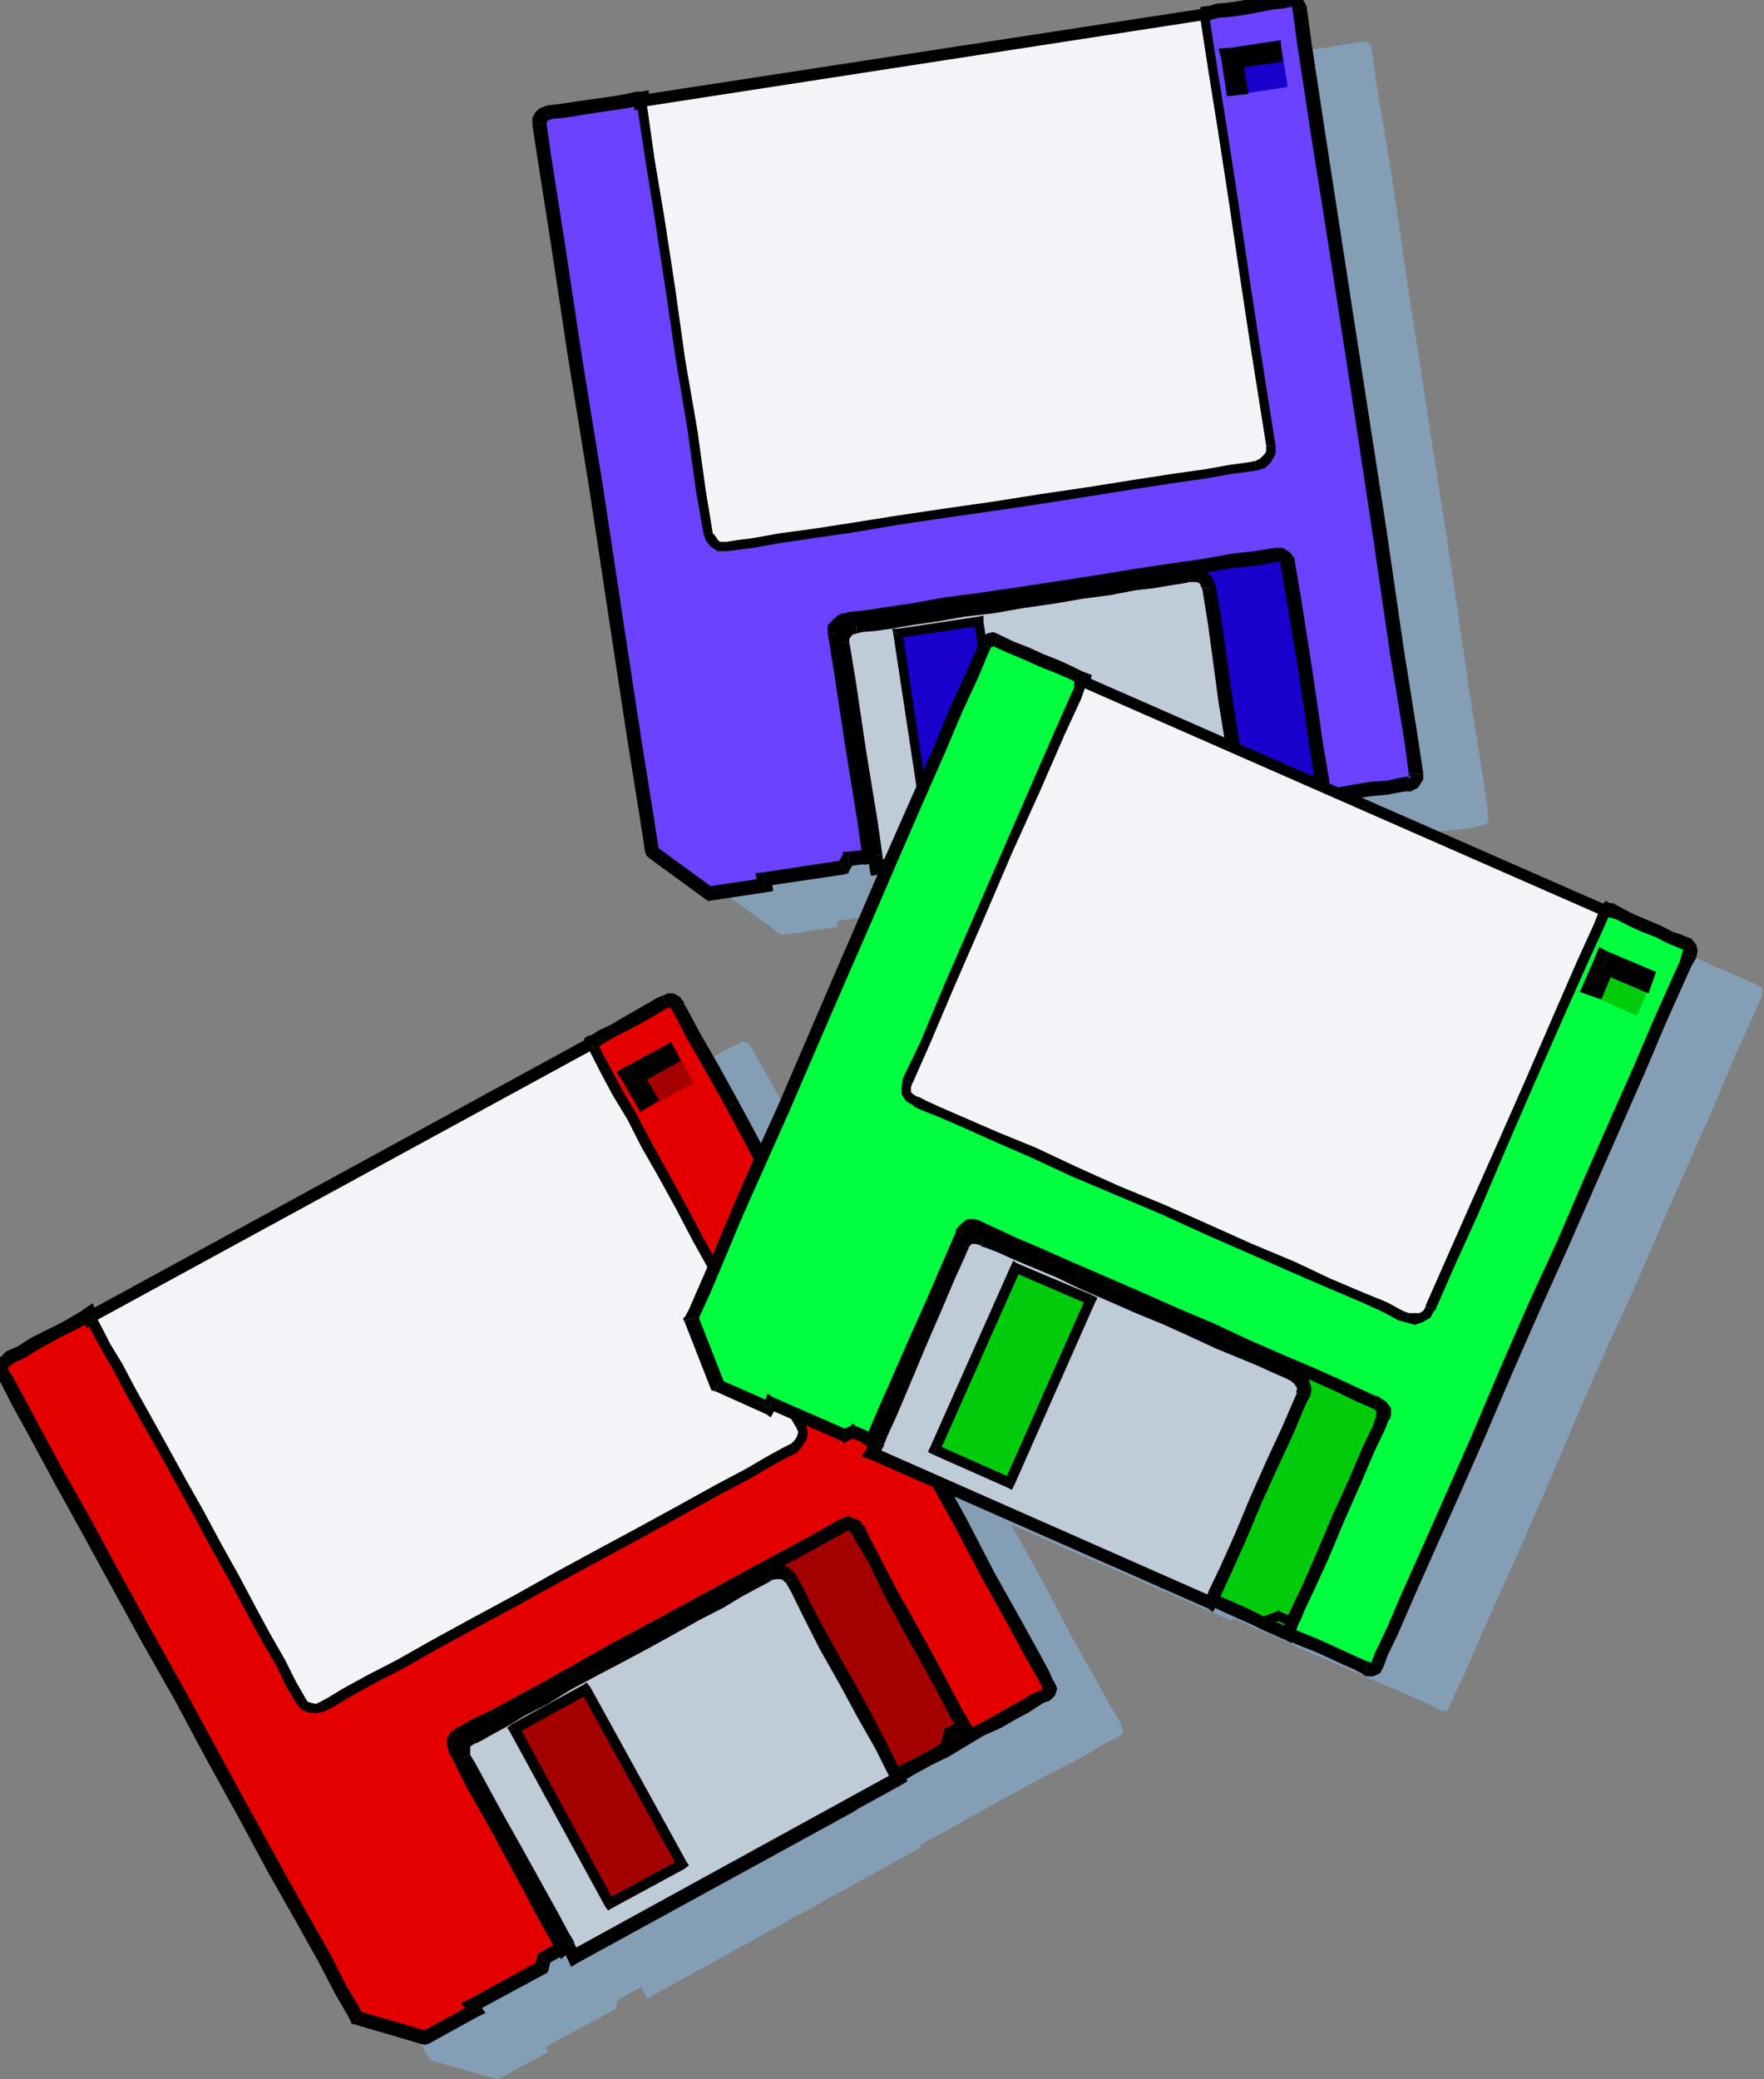 <?xml version="1.0" encoding="UTF-8" standalone="no"?>
<svg
   xmlns:ooo="http://xml.openoffice.org/svg/export"
   xmlns:dc="http://purl.org/dc/elements/1.1/"
   xmlns:cc="http://creativecommons.org/ns#"
   xmlns:rdf="http://www.w3.org/1999/02/22-rdf-syntax-ns#"
   xmlns:svg="http://www.w3.org/2000/svg"
   xmlns="http://www.w3.org/2000/svg"
   xmlns:sodipodi="http://sodipodi.sourceforge.net/DTD/sodipodi-0.dtd"
   xmlns:inkscape="http://www.inkscape.org/namespaces/inkscape"
   version="1.2"
   width="37.74mm"
   height="44.48mm"
   viewBox="0 0 3774 4448"
   preserveAspectRatio="xMidYMid"
   xml:space="preserve"
   id="svg427"
   sodipodi:docname="flpydsks.svg"
   style="fill-rule:evenodd;stroke-width:28.222;stroke-linejoin:round"
   inkscape:version="0.92.5 (2060ec1f9f, 2020-04-08)"><rect x="0" y="0" width="3774" height="4448" fill="#808080" stroke="none"/><sodipodi:namedview
   pagecolor="#ffffff"
   bordercolor="#666666"
   borderopacity="1"
   objecttolerance="10"
   gridtolerance="10"
   guidetolerance="10"
   inkscape:pageopacity="0"
   inkscape:pageshadow="2"
   inkscape:window-width="671"
   inkscape:window-height="494"
   id="namedview429"
   showgrid="false"
   inkscape:zoom="0.2102413"
   inkscape:cx="71.319686"
   inkscape:cy="84.056691"
   inkscape:window-x="0"
   inkscape:window-y="0"
   inkscape:window-maximized="0"
   inkscape:current-layer="svg427" />
 <defs
   class="ClipPathGroup"
   id="defs8">
  <clipPath
   id="presentation_clip_path"
   clipPathUnits="userSpaceOnUse">
   <rect
   x="0"
   y="0"
   width="21000"
   height="29700"
   id="rect2" />
  </clipPath>
  <clipPath
   id="presentation_clip_path_shrink"
   clipPathUnits="userSpaceOnUse">
   <rect
   x="21"
   y="29"
   width="20958"
   height="29641"
   id="rect5" />
  </clipPath>
 </defs>
 <defs
   class="TextShapeIndex"
   id="defs12">
  <g
   ooo:slide="id1"
   ooo:id-list="id3"
   id="g10" />
 </defs>
 <defs
   class="EmbeddedBulletChars"
   id="defs44">
  <g
   id="bullet-char-template-57356"
   transform="matrix(4.8828125e-4,0,0,-4.8828125e-4,0,0)">
   <path
   d="M 580,1141 1163,571 580,0 -4,571 Z"
   id="path14"
   inkscape:connector-curvature="0" />
  </g>
  <g
   id="bullet-char-template-57354"
   transform="matrix(4.8828125e-4,0,0,-4.8828125e-4,0,0)">
   <path
   d="M 8,1128 H 1137 V 0 H 8 Z"
   id="path17"
   inkscape:connector-curvature="0" />
  </g>
  <g
   id="bullet-char-template-10146"
   transform="matrix(4.8828125e-4,0,0,-4.8828125e-4,0,0)">
   <path
   d="M 174,0 602,739 174,1481 1456,739 Z M 1358,739 309,1346 659,739 Z"
   id="path20"
   inkscape:connector-curvature="0" />
  </g>
  <g
   id="bullet-char-template-10132"
   transform="matrix(4.8828125e-4,0,0,-4.8828125e-4,0,0)">
   <path
   d="M 2015,739 1276,0 H 717 l 543,543 H 174 v 393 h 1086 l -543,545 h 557 z"
   id="path23"
   inkscape:connector-curvature="0" />
  </g>
  <g
   id="bullet-char-template-10007"
   transform="matrix(4.8828125e-4,0,0,-4.8828125e-4,0,0)">
   <path
   d="m 0,-2 c -7,16 -16,29 -25,39 l 381,530 c -94,256 -141,385 -141,387 0,25 13,38 40,38 9,0 21,-2 34,-5 21,4 42,12 65,25 l 27,-13 111,-251 280,301 64,-25 24,25 c 21,-10 41,-24 62,-43 C 886,937 835,863 770,784 769,783 710,716 594,584 L 774,223 c 0,-27 -21,-55 -63,-84 l 16,-20 C 717,90 699,76 672,76 641,76 570,178 457,381 L 164,-76 c -22,-34 -53,-51 -92,-51 -42,0 -63,17 -64,51 -7,9 -10,24 -10,44 0,9 1,19 2,30 z"
   id="path26"
   inkscape:connector-curvature="0" />
  </g>
  <g
   id="bullet-char-template-10004"
   transform="matrix(4.8828125e-4,0,0,-4.8828125e-4,0,0)">
   <path
   d="M 285,-33 C 182,-33 111,30 74,156 52,228 41,333 41,471 c 0,78 14,145 41,201 34,71 87,106 158,106 53,0 88,-31 106,-94 l 23,-176 c 8,-64 28,-97 59,-98 l 735,706 c 11,11 33,17 66,17 42,0 63,-15 63,-46 V 965 c 0,-36 -10,-64 -30,-84 L 442,47 C 390,-6 338,-33 285,-33 Z"
   id="path29"
   inkscape:connector-curvature="0" />
  </g>
  <g
   id="bullet-char-template-9679"
   transform="matrix(4.8828125e-4,0,0,-4.8828125e-4,0,0)">
   <path
   d="M 813,0 C 632,0 489,54 383,161 276,268 223,411 223,592 c 0,181 53,324 160,431 106,107 249,161 430,161 179,0 323,-54 432,-161 108,-107 162,-251 162,-431 0,-180 -54,-324 -162,-431 C 1136,54 992,0 813,0 Z"
   id="path32"
   inkscape:connector-curvature="0" />
  </g>
  <g
   id="bullet-char-template-8226"
   transform="matrix(4.8828125e-4,0,0,-4.8828125e-4,0,0)">
   <path
   d="m 346,457 c -73,0 -137,26 -191,78 -54,51 -81,114 -81,188 0,73 27,136 81,188 54,52 118,78 191,78 73,0 134,-26 185,-79 51,-51 77,-114 77,-187 0,-75 -25,-137 -76,-188 -50,-52 -112,-78 -186,-78 z"
   id="path35"
   inkscape:connector-curvature="0" />
  </g>
  <g
   id="bullet-char-template-8211"
   transform="matrix(4.8828125e-4,0,0,-4.8828125e-4,0,0)">
   <path
   d="M -4,459 H 1135 V 606 H -4 Z"
   id="path38"
   inkscape:connector-curvature="0" />
  </g>
  <g
   id="bullet-char-template-61548"
   transform="matrix(4.8828125e-4,0,0,-4.8828125e-4,0,0)">
   <path
   d="m 173,740 c 0,163 58,303 173,419 116,115 255,173 419,173 163,0 302,-58 418,-173 116,-116 174,-256 174,-419 0,-163 -58,-303 -174,-418 C 1067,206 928,148 765,148 601,148 462,206 346,322 231,437 173,577 173,740 Z"
   id="path41"
   inkscape:connector-curvature="0" />
  </g>
 </defs>
 <g
   id="g49"
   transform="translate(-8613,-12626)">
  <g
   id="id2"
   class="Master_Slide">
   <g
   id="bg-id2"
   class="Background" />
   <g
   id="bo-id2"
   class="BackgroundObjects" />
  </g>
 </g>
 <g
   class="SlideGroup"
   id="g425"
   transform="translate(-8613,-12626)">
  <g
   id="g423">
   <g
   id="container-id1">
    <g
   id="id1"
   class="Slide"
   clip-path="url(#presentation_clip_path)">
     <g
   class="Page"
   id="g419">
      <g
   class="Graphic"
   id="g417">
       <g
   id="id3">
        <rect
   class="BoundingBox"
   x="8613"
   y="12626"
   width="3774"
   height="4448"
   id="rect51"
   style="fill:none;stroke:none" />
        <defs
   id="defs56">
         <clipPath
   id="clip_path_1"
   clipPathUnits="userSpaceOnUse">
          <path
   d="m 8613,12626 h 3773 v 4447 H 8613 Z"
   id="path53"
   inkscape:connector-curvature="0" />
         </clipPath>
        </defs>
        <g
   clip-path="url(#clip_path_1)"
   id="g414">
         <path
   d="m 12372,14733 -10,-5 -18,-8 -28,-12 -31,-13 -28,-13 -25,-12 -18,-8 -7,-3 -3,5 -569,-249 30,-5 26,-5 25,-2 23,-3 18,-2 12,-3 11,-3 h 2 l 8,-2 5,-3 2,-5 v -12 l -10,-74 -30,-188 -38,-262 -46,-297 -46,-298 -38,-259 -31,-186 -10,-73 -2,-10 -5,-5 -8,-3 h -8 l -10,3 -20,2 -28,5 -33,5 -33,5 -25,3 -21,5 h -7 v 5 l -1205,186 -3,-8 h -7 l -23,5 -31,5 -35,5 -36,5 -33,5 -23,3 -12,2 -8,3 -5,5 -3,8 v 7 l 11,69 27,178 39,251 43,285 43,285 38,249 28,175 10,66 122,89 120,-17 v -13 l 165,-26 13,-17 56,-8 5,25 25,-2 -33,79 -36,78 -33,79 -35,82 -36,78 -33,79 -33,76 -30,72 -39,-69 -33,-61 -30,-56 -25,-46 -23,-40 -16,-28 -10,-18 -5,-8 -5,-7 -8,-3 h -7 l -5,3 -10,5 -21,10 -25,15 -28,15 -28,16 -25,12 -16,11 -7,2 v 5 l -1070,585 -5,-8 -8,5 -18,10 -28,16 -30,17 -33,18 -28,15 -23,13 -10,5 -5,5 -5,5 v 8 l 2,8 10,17 23,46 38,69 51,89 56,104 64,117 68,124 71,128 71,129 69,125 64,117 58,104 48,86 36,69 25,43 8,15 145,41 107,-58 -5,-11 149,-81 6,-20 50,-28 13,25 585,-323 -3,-5 5,-2 13,-8 20,-10 28,-15 31,-18 35,-20 38,-21 38,-20 41,-23 38,-20 36,-18 33,-18 25,-15 23,-13 15,-7 5,-3 6,-3 5,-5 v -7 l -3,-10 -5,-11 -15,-25 -23,-41 -28,-51 -36,-63 -38,-74 -43,-79 -48,-86 472,206 3,-5 5,2 13,5 23,11 28,12 33,13 35,18 41,18 41,17 40,18 41,18 35,15 36,15 28,13 23,10 15,8 5,3 5,2 h 8 l 5,-2 5,-11 8,-20 23,-48 33,-77 43,-96 51,-114 56,-128 58,-137 61,-140 64,-139 58,-135 56,-127 51,-115 40,-96 33,-74 23,-51 8,-18 2,-10 -2,-7 -3,-5 z"
   id="path58"
   inkscape:connector-curvature="0"
   style="fill:#849eb5;stroke:none" />
         <path
   d="m 10008,14448 122,89 120,-17 -3,-13 170,-26 11,-17 58,-8 5,25 661,-101 -3,-5 h 5 l 16,-3 23,-5 30,-2 36,-6 40,-7 41,-5 46,-8 43,-8 43,-5 41,-7 35,-5 33,-3 23,-5 15,-2 h 8 l 5,-3 8,-3 2,-5 v -12 l -10,-74 -30,-188 -38,-262 -46,-297 -46,-298 -41,-259 -28,-185 -10,-74 -2,-10 -5,-5 -8,-3 h -8 l -10,3 -23,2 -28,5 -30,5 -33,5 -28,3 -18,5 h -7 l -3,5 -1205,186 v -8 h -7 l -23,5 -31,5 -35,5 -36,5 -33,5 -23,3 -12,2 -8,3 -5,5 -5,8 v 7 l 10,69 28,178 38,252 46,284 43,285 38,249 28,175 z"
   id="path60"
   inkscape:connector-curvature="0"
   style="fill:#6b42ff;stroke:none" />
         <path
   d="m 10130,14522 8,3 -122,-89 -15,25 122,89 7,3 -7,-3 5,3 h 2 z"
   id="path62"
   inkscape:connector-curvature="0"
   style="fill:#000000;stroke:none" />
         <path
   d="m 10234,14522 16,-18 -120,18 v 31 l 120,-18 15,-18 -15,18 17,-3 -2,-15 z"
   id="path64"
   inkscape:connector-curvature="0"
   style="fill:#000000;stroke:none" />
         <path
   d="m 10247,14492 -15,17 2,13 31,-5 -3,-13 -15,18 v -30 l -18,2 3,15 z"
   id="path66"
   inkscape:connector-curvature="0"
   style="fill:#000000;stroke:none" />
         <path
   d="m 10405,14474 12,-8 -170,26 v 30 l 170,-25 13,-8 -13,8 11,-3 2,-5 z"
   id="path68"
   inkscape:connector-curvature="0"
   style="fill:#000000;stroke:none" />
         <path
   d="m 10428,14448 -13,8 -10,18 25,15 10,-18 -12,8 v -31 h -11 l -2,8 z"
   id="path70"
   inkscape:connector-curvature="0"
   style="fill:#000000;stroke:none" />
         <path
   d="m 10501,14453 -15,-12 -58,7 v 31 l 58,-8 -15,-12 30,-6 -2,-15 -13,3 z"
   id="path72"
   inkscape:connector-curvature="0"
   style="fill:#000000;stroke:none" />
         <path
   d="m 10491,14466 15,13 -5,-26 -30,6 5,25 15,13 -15,-13 2,15 13,-2 z"
   id="path74"
   inkscape:connector-curvature="0"
   style="fill:#000000;stroke:none" />
         <path
   d="m 11139,14385 13,-20 -661,101 v 31 l 661,-102 13,-20 -13,20 23,-3 -10,-17 z"
   id="path76"
   inkscape:connector-curvature="0"
   style="fill:#000000;stroke:none" />
         <path
   d="m 11149,14359 -12,21 2,5 26,-10 -3,-5 -13,20 v -31 l -23,3 11,18 z"
   id="path78"
   inkscape:connector-curvature="0"
   style="fill:#000000;stroke:none" />
         <path
   d="m 11622,14288 h 5 -8 l -17,3 -21,5 -33,2 -38,6 -38,7 -43,5 -46,8 -43,7 -41,6 -43,7 -33,5 -30,3 -26,5 -13,2 h -5 v 31 h 5 l 18,-3 21,-5 30,-2 38,-5 38,-8 41,-5 48,-8 41,-7 43,-5 43,-8 33,-5 33,-3 26,-5 12,-2 h 8 5 z"
   id="path80"
   inkscape:connector-curvature="0"
   style="fill:#000000;stroke:none" />
         <path
   d="m 11627,14281 v 0 12 l 5,-7 h -5 l -5,2 10,31 5,-3 10,-5 11,-18 v -12 0 z"
   id="path82"
   inkscape:connector-curvature="0"
   style="fill:#000000;stroke:none" />
         <path
   d="m 11378,12646 v -2 l 10,74 28,185 41,259 46,298 45,297 38,262 31,188 10,74 h 31 l -11,-74 -30,-188 -38,-262 -46,-297 -46,-298 -40,-259 -28,-185 -10,-74 v -3 z"
   id="path84"
   inkscape:connector-curvature="0"
   style="fill:#000000;stroke:none" />
         <path
   d="m 11373,12641 h -3 6 2 v -2 7 l 31,-5 -6,-12 -10,-13 -12,-5 h -11 -2 z"
   id="path86"
   inkscape:connector-curvature="0"
   style="fill:#000000;stroke:none" />
         <path
   d="m 11205,12659 -12,10 h 10 l 17,-5 26,-2 35,-5 31,-6 25,-5 23,-2 13,-3 -5,-30 -8,2 -23,3 -30,5 -31,5 -30,5 -31,3 -17,5 h -5 l -13,10 13,-10 -11,2 -2,8 z"
   id="path88"
   inkscape:connector-curvature="0"
   style="fill:#000000;stroke:none" />
         <path
   d="m 11190,12674 13,-10 2,-5 -25,-10 -3,5 13,-10 v 30 l 10,-2 3,-8 z"
   id="path90"
   inkscape:connector-curvature="0"
   style="fill:#000000;stroke:none" />
         <path
   d="m 9970,12845 15,15 1205,-186 v -30 l -1205,185 16,16 h -31 v 17 l 15,-2 z"
   id="path92"
   inkscape:connector-curvature="0"
   style="fill:#000000;stroke:none" />
         <path
   d="m 9985,12852 -15,-15 v 8 h 31 v -8 l -16,-15 16,15 v -18 l -16,3 z"
   id="path94"
   inkscape:connector-curvature="0"
   style="fill:#000000;stroke:none" />
         <path
   d="m 9787,12883 v 0 l 10,-3 23,-2 33,-5 36,-6 35,-5 33,-5 23,-5 h 5 v -30 h -10 l -23,5 -28,5 -35,5 -36,5 -33,5 -23,3 -15,2 v 0 z"
   id="path96"
   inkscape:connector-curvature="0"
   style="fill:#000000;stroke:none" />
         <path
   d="m 9782,12888 v 2 -2 l 3,-3 v -2 h 2 l -5,-31 -13,5 -10,8 -7,13 v 12 3 z"
   id="path98"
   inkscape:connector-curvature="0"
   style="fill:#000000;stroke:none" />
         <path
   d="m 10016,14436 7,12 -10,-66 -28,-175 -38,-249 -43,-285 -46,-284 -38,-252 -28,-178 -10,-71 -30,5 10,66 28,178 38,252 46,284 43,285 38,249 28,175 10,66 8,13 -8,-13 3,8 5,5 z"
   id="path100"
   inkscape:connector-curvature="0"
   style="fill:#000000;stroke:none" />
         <path
   d="m 11190,12659 -1205,186 5,33 13,86 20,125 23,150 23,157 26,150 17,130 16,91 5,10 7,11 11,7 h 17 l 18,-2 38,-5 56,-11 74,-10 84,-12 94,-16 101,-15 105,-15 101,-15 102,-16 94,-15 84,-13 71,-10 56,-10 38,-5 15,-3 16,-5 10,-10 7,-13 v -15 l -15,-94 -20,-127 -23,-152 -23,-156 -23,-149 -20,-125 -13,-84 z"
   id="path102"
   inkscape:connector-curvature="0"
   style="fill:#f2f4f7;stroke:none" />
         <path
   d="m 9996,12845 -11,10 1205,-186 v -20 l -1205,185 -10,11 10,-11 h -12 l 2,11 z"
   id="path104"
   inkscape:connector-curvature="0"
   style="fill:#000000;stroke:none" />
         <path
   d="m 10138,13767 v 0 l -15,-91 -18,-130 -26,-150 -22,-157 -23,-150 -21,-125 -12,-86 -5,-33 h -21 l 5,33 13,86 20,125 23,150 23,157 25,150 18,130 16,91 v 0 z"
   id="path106"
   inkscape:connector-curvature="0"
   style="fill:#000000;stroke:none" />
         <path
   d="m 10168,13785 v 0 h -15 l -5,-5 -5,-8 -5,-5 h -20 l 5,15 10,13 15,10 h 20 v 0 z"
   id="path108"
   inkscape:connector-curvature="0"
   style="fill:#000000;stroke:none" />
         <path
   d="m 11299,13612 v 0 l -15,3 -38,5 -56,10 -71,10 -84,13 -94,15 -102,15 -101,16 -105,15 -101,15 -94,15 -84,13 -74,10 -56,10 -38,5 -18,3 v 20 l 18,-2 38,-5 56,-10 74,-11 84,-12 94,-16 101,-15 105,-15 101,-15 102,-16 94,-15 84,-13 71,-10 56,-10 38,-5 15,-2 v 0 z"
   id="path110"
   inkscape:connector-curvature="0"
   style="fill:#000000;stroke:none" />
         <path
   d="m 11322,13579 v 0 13 l -5,7 -8,8 -10,5 v 21 l 21,-6 12,-12 10,-18 v -18 0 z"
   id="path112"
   inkscape:connector-curvature="0"
   style="fill:#000000;stroke:none" />
         <path
   d="m 11190,12669 -10,-10 5,33 13,84 20,125 23,149 23,156 23,152 20,127 15,94 h 20 l -15,-94 -20,-127 -23,-152 -23,-156 -23,-149 -20,-125 -13,-84 -5,-33 -10,-10 10,10 v -13 l -10,3 z"
   id="path114"
   inkscape:connector-curvature="0"
   style="fill:#000000;stroke:none" />
         <path
   d="m 11368,12812 -13,-82 -112,18 13,81 z"
   id="path116"
   inkscape:connector-curvature="0"
   style="fill:#1900cc;stroke:none" />
         <path
   d="m 11246,12728 -20,25 12,79 46,-5 -13,-79 -20,25 -5,-45 -26,2 6,23 z"
   id="path118"
   inkscape:connector-curvature="0"
   style="fill:#000000;stroke:none" />
         <path
   d="m 11355,12735 -2,-23 -107,16 5,45 107,-15 z"
   id="path120"
   inkscape:connector-curvature="0"
   style="fill:#000000;stroke:none" />
         <path
   d="m 11444,14329 -51,8 -51,10 -50,7 -46,5 -38,8 -31,3 -20,5 h -8 l 3,5 -661,101 -5,-25 -13,3 -10,-72 -25,-160 -26,-165 -12,-81 v -13 l 7,-8 5,-5 8,-2 10,-3 31,-2 45,-8 59,-8 68,-12 77,-10 81,-13 86,-13 84,-13 82,-12 78,-13 69,-10 61,-10 46,-5 33,-5 12,-3 h 13 l 8,5 5,8 v 5 l 13,73 25,158 23,158 13,78 z"
   id="path122"
   inkscape:connector-curvature="0"
   style="fill:#1900cc;stroke:none" />
         <path
   d="m 11162,14370 -13,20 h 10 l 18,-5 31,-3 38,-7 46,-5 53,-8 51,-10 51,-8 -5,-30 -51,7 -51,10 -48,8 -46,5 -38,8 -31,2 -23,5 h -5 l -12,21 12,-21 -23,3 11,18 z"
   id="path124"
   inkscape:connector-curvature="0"
   style="fill:#000000;stroke:none" />
         <path
   d="m 11152,14395 13,-20 -3,-5 -25,10 2,5 13,-20 v 30 l 23,-3 -10,-17 z"
   id="path126"
   inkscape:connector-curvature="0"
   style="fill:#000000;stroke:none" />
         <path
   d="m 10476,14484 15,13 661,-102 v -30 l -661,101 15,13 -30,5 2,15 13,-2 z"
   id="path128"
   inkscape:connector-curvature="0"
   style="fill:#000000;stroke:none" />
         <path
   d="m 10489,14471 -18,-12 5,25 30,-5 -5,-26 -18,-12 18,12 -2,-15 -16,3 z"
   id="path130"
   inkscape:connector-curvature="0"
   style="fill:#000000;stroke:none" />
         <path
   d="m 10458,14459 18,15 13,-3 -6,-30 -12,2 18,16 h -31 l 3,17 15,-2 z"
   id="path132"
   inkscape:connector-curvature="0"
   style="fill:#000000;stroke:none" />
         <path
   d="m 10384,13981 v 0 l 13,81 25,165 26,160 10,72 h 31 l -11,-72 -25,-160 -25,-165 -13,-81 v 0 z"
   id="path134"
   inkscape:connector-curvature="0"
   style="fill:#000000;stroke:none" />
         <path
   d="m 10420,13938 h -5 l -10,5 -8,7 -13,13 v 18 h 31 v -8 l 2,-2 3,-3 h 5 -5 z"
   id="path136"
   inkscape:connector-curvature="0"
   style="fill:#000000;stroke:none" />
         <path
   d="m 11340,13798 h 2 l -15,2 -30,5 -46,5 -61,11 -69,10 -81,12 -79,13 -84,13 -86,13 -81,12 -77,10 -71,13 -56,8 -45,7 -31,3 -10,3 v 30 l 10,-3 31,-2 45,-8 61,-7 66,-13 77,-10 81,-13 86,-13 84,-12 84,-13 76,-13 69,-10 61,-10 46,-5 35,-5 10,-3 h 3 z"
   id="path138"
   inkscape:connector-curvature="0"
   style="fill:#000000;stroke:none" />
         <path
   d="m 11383,13826 v 5 -10 l -10,-13 -15,-10 h -18 l 5,30 h 8 v 0 3 0 5 z"
   id="path140"
   inkscape:connector-curvature="0"
   style="fill:#000000;stroke:none" />
         <path
   d="m 11457,14298 v -2 l -13,-76 -23,-158 -25,-160 -13,-76 -30,10 12,71 26,155 23,158 12,81 v -3 z"
   id="path142"
   inkscape:connector-curvature="0"
   style="fill:#000000;stroke:none" />
         <path
   d="m 11447,14344 12,-15 -2,-31 h -31 l 3,31 13,-15 5,30 12,-2 v -13 z"
   id="path144"
   inkscape:connector-curvature="0"
   style="fill:#000000;stroke:none" />
         <path
   d="m 11416,14314 -7,5 33,-5 v -21 l -33,5 -8,6 8,-6 h -6 l -2,6 z"
   id="path146"
   inkscape:connector-curvature="0"
   style="fill:#000000;stroke:none" />
         <path
   d="m 11386,14339 7,5 23,-30 -15,-10 -23,30 z"
   id="path148"
   inkscape:connector-curvature="0"
   style="fill:#000000;stroke:none" />
         <path
   d="m 11271,14357 v 5 l -782,119 -3,-25 -10,-69 -26,-155 -22,-155 -13,-76 v -10 l 5,-10 10,-10 15,-6 13,-2 25,-3 36,-5 46,-7 53,-8 59,-10 61,-8 63,-10 66,-10 61,-10 59,-8 53,-10 43,-5 38,-8 23,-2 13,-3 h 18 l 12,5 8,10 5,13 13,81 23,163 25,158 z"
   id="path150"
   inkscape:connector-curvature="0"
   style="fill:#bfccd8;stroke:none" />
         <path
   d="m 11271,14377 16,-15 v -5 h -31 v 5 l 15,-15 v 30 l 16,-2 v -13 z"
   id="path152"
   inkscape:connector-curvature="0"
   style="fill:#000000;stroke:none" />
         <path
   d="m 10473,14481 16,16 782,-120 v -30 l -782,119 15,15 h -31 l 3,18 13,-2 z"
   id="path154"
   inkscape:connector-curvature="0"
   style="fill:#000000;stroke:none" />
         <path
   d="m 10471,14456 v 0 l 2,25 h 31 l -3,-25 v 0 z"
   id="path156"
   inkscape:connector-curvature="0"
   style="fill:#000000;stroke:none" />
         <path
   d="m 10400,14001 v 3 l 12,73 23,155 26,158 10,66 h 30 l -10,-71 -25,-153 -23,-155 -13,-78 v 2 z"
   id="path158"
   inkscape:connector-curvature="0"
   style="fill:#000000;stroke:none" />
         <path
   d="m 10445,13950 h -2 l -21,8 -15,15 -7,15 v 13 h 30 v -8 l 3,-5 5,-5 10,-2 h -3 z"
   id="path160"
   inkscape:connector-curvature="0"
   style="fill:#000000;stroke:none" />
         <path
   d="m 11157,13841 h -3 l -10,2 -25,3 -36,8 -43,5 -56,10 -56,8 -63,10 -64,10 -63,10 -61,8 -61,10 -51,7 -46,8 -36,5 -25,3 -13,2 v 31 l 13,-3 25,-2 36,-5 46,-8 56,-8 56,-10 61,-7 63,-11 69,-10 58,-10 61,-8 51,-10 43,-5 41,-7 20,-3 15,-3 h -2 z"
   id="path162"
   inkscape:connector-curvature="0"
   style="fill:#000000;stroke:none" />
         <path
   d="m 11215,13884 v -2 l -7,-18 -13,-15 -18,-8 h -20 v 30 h 15 l 8,3 2,5 3,8 v -3 z"
   id="path164"
   inkscape:connector-curvature="0"
   style="fill:#000000;stroke:none" />
         <path
   d="m 11287,14357 v 0 l -11,-71 -25,-158 -23,-163 -13,-81 h -30 l 13,81 22,163 26,158 10,71 v 0 z"
   id="path166"
   inkscape:connector-curvature="0"
   style="fill:#000000;stroke:none" />
         <path
   d="m 10771,14377 -64,-422 -173,26 64,422 z"
   id="path168"
   inkscape:connector-curvature="0"
   style="fill:#1900cc;stroke:none" />
         <path
   d="m 10707,13965 -10,-10 63,422 h 21 l -64,-422 -10,-10 10,10 v -12 l -10,2 z"
   id="path170"
   inkscape:connector-curvature="0"
   style="fill:#000000;stroke:none" />
         <path
   d="m 10544,13981 -10,10 173,-26 v -20 l -173,26 -10,10 10,-10 h -12 l 2,10 z"
   id="path172"
   inkscape:connector-curvature="0"
   style="fill:#000000;stroke:none" />
         <path
   d="m 10598,14392 10,11 -64,-422 h -20 l 64,422 10,10 -10,-10 v 12 l 10,-2 z"
   id="path174"
   inkscape:connector-curvature="0"
   style="fill:#000000;stroke:none" />
         <path
   d="m 10760,14377 11,-10 -173,25 v 21 l 173,-26 10,-10 -10,10 h 12 l -2,-10 z"
   id="path176"
   inkscape:connector-curvature="0"
   style="fill:#000000;stroke:none" />
         <path
   d="m 9375,16942 148,43 107,-58 -8,-11 150,-81 5,-20 51,-28 13,25 589,-323 -2,-5 5,-2 12,-8 21,-10 28,-15 30,-18 36,-20 35,-21 41,-20 38,-23 38,-20 36,-18 30,-18 28,-15 21,-13 15,-7 5,-3 5,-3 5,-5 3,-7 -5,-10 -11,-21 -25,-45 -41,-74 -51,-92 -58,-112 -66,-119 -71,-132 -74,-132 -74,-135 -71,-130 -66,-122 -58,-109 -51,-91 -41,-72 -25,-48 -10,-18 -5,-7 -6,-3 h -7 l -8,3 -10,5 -18,10 -25,15 -28,15 -28,16 -26,12 -15,11 -7,2 v 5 l -1073,585 -2,-8 -8,5 -18,10 -28,16 -30,15 -33,18 -28,17 -23,11 -10,7 -5,5 -5,5 v 8 l 2,8 10,17 23,44 38,71 49,89 58,104 64,117 68,124 71,128 69,127 69,124 63,117 59,104 48,87 35,68 26,44 z"
   id="path178"
   inkscape:connector-curvature="0"
   style="fill:#e50000;stroke:none" />
         <path
   d="m 9515,16972 10,-2 -147,-43 -5,30 147,43 10,-2 -10,2 h 3 l 7,-2 z"
   id="path180"
   inkscape:connector-curvature="0"
   style="fill:#000000;stroke:none" />
         <path
   d="m 9617,16934 5,-20 -107,58 15,26 107,-59 5,-20 -5,20 15,-7 -10,-13 z"
   id="path182"
   inkscape:connector-curvature="0"
   style="fill:#000000;stroke:none" />
         <path
   d="m 9614,16904 -5,20 8,10 25,-15 -7,-10 -5,20 -16,-25 -15,7 10,13 z"
   id="path184"
   inkscape:connector-curvature="0"
   style="fill:#000000;stroke:none" />
         <path
   d="m 9757,16833 7,-11 -150,82 16,25 150,-81 7,-10 -7,10 5,-3 2,-7 z"
   id="path186"
   inkscape:connector-curvature="0"
   style="fill:#000000;stroke:none" />
         <path
   d="m 9769,16802 -7,10 -5,21 30,5 5,-21 -7,10 -16,-25 -5,3 -2,7 z"
   id="path188"
   inkscape:connector-curvature="0"
   style="fill:#000000;stroke:none" />
         <path
   d="m 9841,16782 -21,-8 -51,28 16,25 50,-28 -20,-7 26,-10 -8,-16 -13,8 z"
   id="path190"
   inkscape:connector-curvature="0"
   style="fill:#000000;stroke:none" />
         <path
   d="m 9833,16799 20,8 -12,-25 -26,10 13,25 20,8 -20,-8 7,16 13,-8 z"
   id="path192"
   inkscape:connector-curvature="0"
   style="fill:#000000;stroke:none" />
         <path
   d="m 10417,16494 5,-17 -589,322 15,26 590,-323 5,-18 -5,18 12,-8 -7,-10 z"
   id="path194"
   inkscape:connector-curvature="0"
   style="fill:#000000;stroke:none" />
         <path
   d="m 10420,16472 -5,17 2,5 26,-10 -3,-5 -5,18 -15,-25 -13,7 8,10 z"
   id="path196"
   inkscape:connector-curvature="0"
   style="fill:#000000;stroke:none" />
         <path
   d="m 10839,16240 h 3 l -5,3 -18,7 -20,13 -28,15 -31,18 -33,18 -41,20 -38,23 -40,21 -36,20 -35,20 -31,18 -28,15 -20,10 -13,8 -5,3 15,25 5,-3 13,-7 20,-10 28,-16 31,-17 35,-21 36,-20 41,-20 38,-23 35,-21 38,-17 31,-18 28,-15 20,-13 13,-8 5,-2 h 3 z"
   id="path198"
   inkscape:connector-curvature="0"
   style="fill:#000000;stroke:none" />
         <path
   d="m 10842,16233 v 2 l 2,3 v 0 0 l -5,2 16,26 5,-3 10,-10 5,-15 -8,-18 v 3 z"
   id="path200"
   inkscape:connector-curvature="0"
   style="fill:#000000;stroke:none" />
         <path
   d="m 10046,14781 3,3 10,18 25,48 41,71 51,92 58,109 66,122 72,130 73,134 74,132 71,133 66,119 59,112 51,91 40,74 26,46 10,18 25,-10 -10,-23 -25,-46 -41,-74 -51,-91 -58,-112 -66,-120 -72,-132 -73,-132 -74,-135 -71,-129 -66,-122 -59,-110 -50,-91 -41,-71 -26,-49 -10,-17 3,2 z"
   id="path202"
   inkscape:connector-curvature="0"
   style="fill:#000000;stroke:none" />
         <path
   d="m 10044,14781 h -3 5 3 l -3,-2 v 2 l 31,-10 -10,-13 -13,-7 h -13 l -10,5 h -2 z"
   id="path204"
   inkscape:connector-curvature="0"
   style="fill:#000000;stroke:none" />
         <path
   d="m 9894,14855 -8,13 8,-3 15,-10 23,-13 30,-15 28,-15 26,-15 18,-11 10,-5 -15,-25 -11,5 -17,10 -26,15 -28,16 -25,15 -28,13 -15,10 -8,2 -8,13 8,-13 -8,5 v 8 z"
   id="path206"
   inkscape:connector-curvature="0"
   style="fill:#000000;stroke:none" />
         <path
   d="m 9886,14873 8,-13 v -5 h -31 v 5 l 8,-13 15,26 8,-5 v -8 z"
   id="path208"
   inkscape:connector-curvature="0"
   style="fill:#000000;stroke:none" />
         <path
   d="m 8791,15450 23,7 1072,-584 -15,-26 -1072,585 22,8 -30,10 8,18 15,-11 z"
   id="path210"
   inkscape:connector-curvature="0"
   style="fill:#000000;stroke:none" />
         <path
   d="m 8811,15450 -23,-8 3,8 30,-10 -2,-8 -23,-8 23,8 -8,-18 -15,10 z"
   id="path212"
   inkscape:connector-curvature="0"
   style="fill:#000000;stroke:none" />
         <path
   d="m 8631,15549 h 2 l 10,-8 23,-10 28,-18 31,-17 30,-16 31,-15 18,-10 7,-5 -15,-26 -8,6 -17,10 -26,15 -30,15 -36,18 -28,18 -23,10 -10,8 h 3 z"
   id="path214"
   inkscape:connector-curvature="0"
   style="fill:#000000;stroke:none" />
         <path
   d="m 8631,15557 v 0 -5 0 0 -3 l -10,-25 -11,7 -10,10 v 16 l 5,10 v 0 z"
   id="path216"
   inkscape:connector-curvature="0"
   style="fill:#000000;stroke:none" />
         <path
   d="m 9378,16927 10,7 -7,-15 -26,-43 -35,-69 -49,-86 -58,-105 -64,-116 -68,-125 -69,-127 -71,-127 -69,-125 -63,-117 -59,-104 -48,-89 -38,-71 -23,-43 -10,-15 -26,10 11,20 22,43 39,71 48,89 58,105 64,117 68,124 72,127 68,127 69,125 63,117 59,104 48,86 36,69 25,43 8,15 10,8 -10,-8 2,6 8,2 z"
   id="path218"
   inkscape:connector-curvature="0"
   style="fill:#000000;stroke:none" />
         <path
   d="m 9879,14860 -1073,585 5,7 10,21 18,33 26,43 28,53 33,59 35,63 38,69 38,69 39,71 38,68 35,66 33,61 31,54 23,46 20,35 8,10 10,5 15,3 15,-5 16,-8 33,-20 50,-28 64,-33 76,-43 84,-46 89,-48 91,-51 94,-51 89,-48 84,-46 74,-41 66,-35 48,-28 33,-18 16,-8 10,-10 7,-13 3,-12 -5,-15 -20,-36 -26,-46 -30,-56 -33,-58 -36,-66 -38,-69 -38,-69 -36,-68 -38,-69 -35,-63 -31,-59 -30,-51 -23,-43 -18,-33 -10,-20 z"
   id="path220"
   inkscape:connector-curvature="0"
   style="fill:#f2f4f7;stroke:none" />
         <path
   d="m 8816,15440 -5,15 1073,-585 -10,-20 -1073,585 -5,15 5,-15 -10,7 5,8 z"
   id="path222"
   inkscape:connector-curvature="0"
   style="fill:#000000;stroke:none" />
         <path
   d="m 9266,16258 v 0 l -20,-35 -23,-46 -31,-54 -33,-61 -35,-66 -38,-68 -38,-71 -39,-69 -38,-69 -35,-63 -33,-59 -28,-53 -26,-43 -17,-33 -11,-21 -5,-7 -20,10 5,7 10,21 18,33 25,43 28,53 33,59 36,63 38,69 38,69 38,71 38,68 36,67 33,61 31,53 22,46 21,35 v 0 z"
   id="path224"
   inkscape:connector-curvature="0"
   style="fill:#000000;stroke:none" />
         <path
   d="m 9299,16266 v 0 l -10,5 -13,-3 -5,-2 -5,-8 -20,10 10,13 15,8 18,2 20,-5 v 0 z"
   id="path226"
   inkscape:connector-curvature="0"
   style="fill:#000000;stroke:none" />
         <path
   d="m 10306,15714 v 0 l -16,8 -33,18 -48,28 -66,35 -74,41 -84,46 -89,48 -94,51 -91,51 -89,48 -84,46 -76,43 -64,33 -51,28 -33,20 -15,8 10,20 16,-8 33,-20 50,-28 64,-33 76,-43 84,-46 89,-48 92,-51 94,-51 89,-48 83,-46 74,-41 66,-35 48,-28 33,-18 16,-7 v 0 z"
   id="path228"
   inkscape:connector-curvature="0"
   style="fill:#000000;stroke:none" />
         <path
   d="m 10316,15679 v 0 l 5,10 -3,10 -5,8 -7,7 10,21 12,-13 11,-18 2,-15 -5,-21 v 0 z"
   id="path230"
   inkscape:connector-curvature="0"
   style="fill:#000000;stroke:none" />
         <path
   d="m 9884,14870 -16,-5 6,8 10,20 17,33 23,43 31,51 30,59 36,63 38,69 36,69 38,68 38,69 35,66 34,58 30,56 25,46 21,36 20,-11 -20,-35 -26,-46 -30,-56 -33,-58 -36,-66 -38,-69 -38,-69 -36,-68 -38,-69 -35,-63 -31,-59 -30,-51 -23,-43 -18,-33 -10,-20 -5,-8 -15,-5 15,5 -8,-10 -7,5 z"
   id="path232"
   inkscape:connector-curvature="0"
   style="fill:#000000;stroke:none" />
         <path
   d="m 10097,14944 -38,-74 -99,56 38,69 z"
   id="path234"
   inkscape:connector-curvature="0"
   style="fill:#a50000;stroke:none" />
         <path
   d="m 9955,14906 -10,33 38,66 40,-25 -38,-66 -10,33 -20,-41 -23,13 13,20 z"
   id="path236"
   inkscape:connector-curvature="0"
   style="fill:#000000;stroke:none" />
         <path
   d="m 10059,14875 -10,-20 -94,51 20,41 94,-51 z"
   id="path238"
   inkscape:connector-curvature="0"
   style="fill:#000000;stroke:none" />
         <path
   d="m 10687,16339 -46,26 -46,25 -43,23 -41,23 -33,20 -28,16 -17,10 -5,2 2,5 -589,323 -13,-25 -10,7 -11,-17 -25,-46 -36,-66 -40,-76 -43,-79 -39,-66 -25,-51 -13,-23 -2,-13 v -7 l 5,-8 5,-5 10,-5 26,-15 40,-21 54,-28 61,-33 68,-38 71,-41 77,-40 76,-41 74,-41 68,-38 61,-33 54,-28 40,-23 28,-15 13,-7 13,-6 7,3 8,5 5,5 10,21 25,45 34,66 40,74 41,74 35,66 26,48 13,20 z"
   id="path240"
   inkscape:connector-curvature="0"
   style="fill:#a50000;stroke:none" />
         <path
   d="m 10440,16479 -5,18 5,-3 18,-10 28,-15 33,-20 41,-23 43,-23 46,-25 45,-26 -15,-25 -46,25 -45,26 -44,22 -40,23 -33,21 -28,15 -18,10 -5,3 -5,17 5,-17 -13,7 8,10 z"
   id="path242"
   inkscape:connector-curvature="0"
   style="fill:#000000;stroke:none" />
         <path
   d="m 10438,16502 5,-18 -3,-5 -25,10 2,5 5,-17 16,25 12,-8 -7,-10 z"
   id="path244"
   inkscape:connector-curvature="0"
   style="fill:#000000;stroke:none" />
         <path
   d="m 9828,16817 20,8 590,-323 -16,-25 -589,322 20,8 -25,10 7,16 13,-8 z"
   id="path246"
   inkscape:connector-curvature="0"
   style="fill:#000000;stroke:none" />
         <path
   d="m 9835,16799 -20,-7 13,25 25,-10 -12,-25 -21,-8 21,8 -8,-18 -13,10 z"
   id="path248"
   inkscape:connector-curvature="0"
   style="fill:#000000;stroke:none" />
         <path
   d="m 9805,16802 20,5 10,-8 -15,-25 -10,8 20,5 -25,15 8,15 12,-10 z"
   id="path250"
   inkscape:connector-curvature="0"
   style="fill:#000000;stroke:none" />
         <path
   d="m 9574,16378 v -3 l 12,23 26,53 38,66 43,79 41,76 35,66 26,46 10,18 25,-15 -10,-18 -25,-46 -36,-66 -40,-76 -44,-79 -38,-66 -25,-48 -13,-23 v -3 z"
   id="path252"
   inkscape:connector-curvature="0"
   style="fill:#000000;stroke:none" />
         <path
   d="m 9589,16322 -5,5 -8,5 -7,13 v 12 l 5,21 25,-16 v -5 -2 l 3,-3 2,-5 -5,5 z"
   id="path254"
   inkscape:connector-curvature="0"
   style="fill:#000000;stroke:none" />
         <path
   d="m 10407,15877 v 0 l -12,7 -28,16 -41,23 -53,28 -61,33 -69,38 -74,40 -76,41 -76,41 -71,40 -69,39 -61,33 -51,28 -43,20 -25,15 -8,3 10,30 13,-7 25,-16 38,-20 56,-28 61,-33 69,-38 71,-41 76,-41 76,-40 74,-41 69,-38 61,-33 53,-28 41,-23 28,-15 12,-8 v 0 z"
   id="path256"
   inkscape:connector-curvature="0"
   style="fill:#000000;stroke:none" />
         <path
   d="m 10463,15892 -5,-5 -5,-8 -13,-5 -12,-5 -21,8 15,25 6,-2 h 2 l 3,5 5,2 -5,-5 z"
   id="path258"
   inkscape:connector-curvature="0"
   style="fill:#000000;stroke:none" />
         <path
   d="m 10684,16304 v 0 l -12,-20 -26,-49 -35,-66 -41,-74 -41,-73 -33,-64 -25,-48 -8,-18 -30,10 12,23 26,43 33,69 40,74 41,73 36,66 25,49 13,20 v 0 z"
   id="path260"
   inkscape:connector-curvature="0"
   style="fill:#000000;stroke:none" />
         <path
   d="m 10694,16352 6,-20 -16,-28 -25,15 15,28 5,-20 15,25 13,-7 -7,-13 z"
   id="path262"
   inkscape:connector-curvature="0"
   style="fill:#000000;stroke:none" />
         <path
   d="m 10654,16334 -5,8 30,-15 -10,-21 -30,16 -6,7 6,-7 -6,2 v 5 z"
   id="path264"
   inkscape:connector-curvature="0"
   style="fill:#000000;stroke:none" />
         <path
   d="m 10633,16370 11,2 10,-38 -21,-5 -10,38 z"
   id="path266"
   inkscape:connector-curvature="0"
   style="fill:#000000;stroke:none" />
         <path
   d="m 10532,16426 2,5 -693,381 -13,-25 -10,-18 -23,-43 -36,-64 -40,-73 -41,-72 -36,-66 -25,-45 -10,-21 -3,-10 v -10 l 5,-13 15,-10 11,-5 23,-13 33,-18 38,-22 48,-26 51,-30 56,-31 58,-30 56,-31 56,-30 51,-28 48,-26 38,-23 33,-17 23,-13 10,-5 16,-5 h 12 l 10,5 11,10 12,23 26,51 35,68 43,77 41,73 36,66 23,46 z"
   id="path268"
   inkscape:connector-curvature="0"
   style="fill:#bfccd8;stroke:none" />
         <path
   d="m 10542,16444 5,-18 -3,-5 -25,10 3,5 5,-18 15,26 13,-8 -8,-10 z"
   id="path270"
   inkscape:connector-curvature="0"
   style="fill:#000000;stroke:none" />
         <path
   d="m 9828,16817 20,8 694,-381 -15,-26 -694,381 20,8 -25,10 7,16 13,-8 z"
   id="path272"
   inkscape:connector-curvature="0"
   style="fill:#000000;stroke:none" />
         <path
   d="m 9815,16794 v -2 l 13,25 25,-10 -12,-25 v -3 z"
   id="path274"
   inkscape:connector-curvature="0"
   style="fill:#000000;stroke:none" />
         <path
   d="m 9594,16390 v 0 l 10,23 26,46 35,66 41,71 40,74 36,63 23,44 10,17 26,-15 -11,-18 -23,-43 -35,-63 -41,-74 -40,-71 -36,-66 -25,-46 -11,-18 v 0 z"
   id="path276"
   inkscape:connector-curvature="0"
   style="fill:#000000;stroke:none" />
         <path
   d="m 9617,16329 h 2 l -20,13 -10,20 v 13 l 5,15 25,-10 v -5 -8 -5 l 11,-7 h 2 z"
   id="path278"
   inkscape:connector-curvature="0"
   style="fill:#000000;stroke:none" />
         <path
   d="m 10252,15981 h -2 l -10,5 -23,13 -33,18 -39,23 -48,25 -51,28 -56,30 -55,31 -59,30 -56,31 -51,30 -48,26 -38,23 -33,17 -23,13 -10,5 15,26 10,-5 23,-13 33,-18 38,-23 49,-25 50,-31 56,-30 59,-31 56,-30 56,-31 50,-28 49,-25 38,-23 33,-18 23,-12 10,-6 h -3 z"
   id="path280"
   inkscape:connector-curvature="0"
   style="fill:#000000;stroke:none" />
         <path
   d="m 10318,15999 v -3 l -15,-15 -15,-8 h -18 l -18,8 10,25 13,-2 h 8 l 5,2 5,6 v -3 z"
   id="path282"
   inkscape:connector-curvature="0"
   style="fill:#000000;stroke:none" />
         <path
   d="m 10544,16421 v -3 l -10,-15 -23,-46 -35,-68 -41,-74 -43,-76 -36,-66 -25,-51 -13,-23 -25,10 13,23 25,51 36,71 43,76 40,74 36,63 23,46 10,20 v -2 z"
   id="path284"
   inkscape:connector-curvature="0"
   style="fill:#000000;stroke:none" />
         <path
   d="m 10072,16614 -206,-374 -153,84 204,374 z"
   id="path286"
   inkscape:connector-curvature="0"
   style="fill:#a50000;stroke:none" />
         <path
   d="m 9871,16250 -15,-5 206,374 20,-10 -206,-374 -15,-5 15,5 -8,-10 -7,5 z"
   id="path288"
   inkscape:connector-curvature="0"
   style="fill:#000000;stroke:none" />
         <path
   d="m 9724,16319 -5,15 152,-84 -10,-20 -153,84 -5,15 5,-15 -10,8 5,7 z"
   id="path290"
   inkscape:connector-curvature="0"
   style="fill:#000000;stroke:none" />
         <path
   d="m 9912,16688 15,5 -203,-374 -21,10 204,374 15,5 -15,-5 7,10 8,-5 z"
   id="path292"
   inkscape:connector-curvature="0"
   style="fill:#000000;stroke:none" />
         <path
   d="m 10062,16619 5,-15 -155,84 10,20 155,-84 5,-15 -5,15 10,-8 -5,-7 z"
   id="path294"
   inkscape:connector-curvature="0"
   style="fill:#000000;stroke:none" />
         <path
   d="m 10092,15447 56,143 109,48 5,-10 158,68 18,-7 53,23 -10,23 612,269 3,-5 5,2 13,5 23,11 28,12 33,13 35,18 38,18 41,17 41,18 40,18 38,15 33,16 28,12 23,10 16,8 5,3 5,2 h 7 l 8,-2 5,-11 8,-20 23,-48 33,-76 43,-97 51,-114 56,-128 58,-137 61,-140 64,-139 58,-135 56,-127 51,-115 40,-96 33,-74 23,-51 8,-17 2,-11 -2,-7 -3,-5 -7,-3 -10,-5 -21,-8 -25,-12 -31,-13 -28,-13 -25,-12 -18,-8 -7,-3 -6,5 -1118,-490 3,-8 -8,-2 -20,-10 -28,-13 -33,-13 -33,-15 -31,-13 -23,-10 -10,-5 -7,-3 -8,3 -5,3 -5,7 -8,18 -20,48 -33,71 -38,92 -49,109 -53,122 -56,130 -58,135 -59,134 -56,130 -53,119 -48,110 -38,91 -31,71 -20,46 z"
   id="path296"
   inkscape:connector-curvature="0"
   style="fill:#00ff3f;stroke:none" />
         <path
   d="m 10153,15577 10,8 -56,-143 -30,10 56,143 10,7 -10,-7 2,5 8,2 z"
   id="path298"
   inkscape:connector-curvature="0"
   style="fill:#000000;stroke:none" />
         <path
   d="m 10245,15633 17,-8 -109,-48 -10,25 109,49 18,-8 -18,8 10,7 8,-15 z"
   id="path300"
   inkscape:connector-curvature="0"
   style="fill:#000000;stroke:none" />
         <path
   d="m 10267,15615 -17,8 -5,10 25,10 5,-10 -18,7 10,-25 -12,-8 -5,16 z"
   id="path302"
   inkscape:connector-curvature="0"
   style="fill:#000000;stroke:none" />
         <path
   d="m 10415,15684 h 10 l -158,-69 -10,25 158,69 h 10 -10 l 5,5 5,-5 z"
   id="path304"
   inkscape:connector-curvature="0"
   style="fill:#000000;stroke:none" />
         <path
   d="m 10443,15676 h -10 l -18,8 10,25 18,-8 h -10 l 10,-25 -5,-5 -5,5 z"
   id="path306"
   inkscape:connector-curvature="0"
   style="fill:#000000;stroke:none" />
         <path
   d="m 10504,15717 -8,-18 -53,-23 -10,25 53,23 -8,-17 26,10 7,-13 -15,-5 z"
   id="path308"
   inkscape:connector-curvature="0"
   style="fill:#000000;stroke:none" />
         <path
   d="m 10486,15722 8,18 10,-23 -26,-10 -10,22 8,18 -8,-18 -7,13 15,5 z"
   id="path310"
   inkscape:connector-curvature="0"
   style="fill:#000000;stroke:none" />
         <path
   d="m 11081,15999 18,-8 -613,-269 -10,25 612,270 18,-8 -18,8 11,7 7,-15 z"
   id="path312"
   inkscape:connector-curvature="0"
   style="fill:#000000;stroke:none" />
         <path
   d="m 11101,15986 -18,8 -2,5 25,10 3,-5 -18,8 10,-26 -10,-7 -8,15 z"
   id="path314"
   inkscape:connector-curvature="0"
   style="fill:#000000;stroke:none" />
         <path
   d="m 11541,16179 2,3 -7,-3 -16,-7 -22,-10 -28,-13 -33,-15 -39,-16 -40,-17 -41,-18 -41,-18 -38,-18 -35,-18 -33,-12 -28,-13 -23,-10 -13,-5 -5,-3 -10,26 5,2 13,5 23,10 27,13 34,13 35,18 38,17 41,18 41,18 40,18 38,15 33,15 28,13 23,10 15,8 3,2 3,3 z"
   id="path316"
   inkscape:connector-curvature="0"
   style="fill:#000000;stroke:none" />
         <path
   d="m 11548,16179 v 0 l -2,5 v -2 h -3 l -2,-3 -10,31 7,2 h 13 l 15,-7 8,-16 v 0 z"
   id="path318"
   inkscape:connector-curvature="0"
   style="fill:#000000;stroke:none" />
         <path
   d="m 12212,14664 v 0 l -5,18 -23,51 -33,74 -41,96 -51,115 -56,127 -58,135 -64,139 -61,140 -58,137 -56,127 -51,115 -43,96 -33,77 -23,48 -8,20 26,10 7,-20 23,-48 33,-76 43,-97 51,-114 56,-127 59,-138 61,-139 63,-140 59,-135 56,-127 50,-114 41,-97 33,-74 23,-51 10,-17 v 0 z"
   id="path320"
   inkscape:connector-curvature="0"
   style="fill:#000000;stroke:none" />
         <path
   d="m 12212,14657 2,2 h 3 l -5,-2 2,2 -2,5 30,11 3,-16 -3,-12 -10,-13 -13,-5 3,2 z"
   id="path322"
   inkscape:connector-curvature="0"
   style="fill:#000000;stroke:none" />
         <path
   d="m 12062,14581 -16,2 8,5 18,5 25,13 28,13 31,12 25,13 20,8 11,5 10,-26 -10,-5 -21,-7 -25,-13 -31,-13 -28,-12 -25,-13 -18,-10 h -7 l -16,2 16,-2 -8,-5 -8,7 z"
   id="path324"
   inkscape:connector-curvature="0"
   style="fill:#000000;stroke:none" />
         <path
   d="m 12041,14588 16,-2 5,-5 -21,-21 -5,5 16,-2 -11,25 8,5 8,-7 z"
   id="path326"
   inkscape:connector-curvature="0"
   style="fill:#000000;stroke:none" />
         <path
   d="m 10913,14080 10,18 1118,490 11,-25 -1119,-491 10,18 -30,-10 -3,13 13,5 z"
   id="path328"
   inkscape:connector-curvature="0"
   style="fill:#000000;stroke:none" />
         <path
   d="m 10926,14090 -10,-18 -3,8 30,10 3,-8 -10,-17 10,17 3,-12 -13,-5 z"
   id="path330"
   inkscape:connector-curvature="0"
   style="fill:#000000;stroke:none" />
         <path
   d="m 10740,14009 v 0 l 10,5 23,10 31,13 33,15 33,13 28,12 20,10 8,3 10,-25 -8,-3 -20,-10 -28,-13 -33,-13 -33,-15 -31,-12 -23,-11 -10,-5 v 0 z"
   id="path332"
   inkscape:connector-curvature="0"
   style="fill:#000000;stroke:none" />
         <path
   d="m 10733,14011 v 0 l 2,-2 v 2 l 3,-2 h 2 l 10,-26 -12,-5 -13,3 -10,7 -8,13 v 0 z"
   id="path334"
   inkscape:connector-curvature="0"
   style="fill:#000000;stroke:none" />
         <path
   d="m 10107,15442 -2,10 7,-15 21,-46 30,-71 38,-91 49,-110 53,-119 56,-130 58,-134 59,-135 56,-130 53,-122 48,-109 39,-92 33,-71 20,-48 8,-18 -26,-10 -7,18 -21,48 -33,71 -38,92 -48,109 -54,122 -56,130 -58,134 -58,135 -56,130 -54,119 -48,110 -38,91 -31,71 -20,46 -8,15 -2,10 2,-10 -5,5 3,5 z"
   id="path336"
   inkscape:connector-curvature="0"
   style="fill:#000000;stroke:none" />
         <path
   d="m 12046,14575 -1118,-490 -12,30 -36,79 -51,117 -61,137 -63,148 -61,140 -51,119 -38,84 -3,13 v 12 l 8,11 12,7 16,8 35,15 54,23 68,30 79,33 86,41 94,41 97,40 97,44 91,40 89,38 79,36 66,28 53,23 33,18 16,5 15,2 13,-2 12,-8 8,-13 38,-86 53,-119 61,-140 64,-145 58,-135 51,-114 36,-79 z"
   id="path338"
   inkscape:connector-curvature="0"
   style="fill:#f2f4f7;stroke:none" />
         <path
   d="m 10938,14087 -12,8 1118,491 5,-21 -1118,-490 -13,7 13,-7 -8,-5 -5,12 z"
   id="path340"
   inkscape:connector-curvature="0"
   style="fill:#000000;stroke:none" />
         <path
   d="m 10565,14942 v 2 l 38,-86 51,-120 61,-140 63,-147 61,-135 51,-117 36,-78 12,-34 -20,-5 -13,28 -35,79 -51,117 -61,140 -64,147 -61,140 -50,120 -39,81 v 2 z"
   id="path342"
   inkscape:connector-curvature="0"
   style="fill:#000000;stroke:none" />
         <path
   d="m 10578,14972 h -3 l -8,-5 -5,-5 v -10 l 3,-10 -21,-6 -2,16 v 15 l 10,15 18,10 h -3 z"
   id="path344"
   inkscape:connector-curvature="0"
   style="fill:#000000;stroke:none" />
         <path
   d="m 11627,15435 v 0 l -13,-5 -33,-18 -56,-23 -66,-28 -76,-36 -91,-38 -89,-40 -99,-44 -97,-40 -91,-41 -87,-41 -81,-33 -69,-30 -53,-23 -33,-15 -15,-8 -11,20 16,8 38,15 53,23 69,31 76,33 86,40 97,41 97,41 94,43 94,41 86,38 81,35 66,28 51,23 33,18 18,5 v 0 z"
   id="path346"
   inkscape:connector-curvature="0"
   style="fill:#000000;stroke:none" />
         <path
   d="m 11663,15419 v 3 l -5,8 -8,5 h -10 -13 l -5,20 18,5 15,-5 18,-10 10,-18 v 3 z"
   id="path348"
   inkscape:connector-curvature="0"
   style="fill:#000000;stroke:none" />
         <path
   d="m 12044,14586 -8,-16 -12,31 -36,79 -51,117 -58,134 -64,145 -61,137 -53,120 -38,86 20,11 38,-87 54,-119 61,-143 63,-145 59,-134 50,-112 36,-79 13,-30 -8,-16 8,16 5,-11 -13,-5 z"
   id="path350"
   inkscape:connector-curvature="0"
   style="fill:#000000;stroke:none" />
         <path
   d="m 12115,14799 33,-76 -104,-43 -31,73 z"
   id="path352"
   inkscape:connector-curvature="0"
   style="fill:#00cc0c;stroke:none" />
         <path
   d="m 12054,14662 -30,15 -31,71 46,16 30,-72 -30,16 15,-46 -20,-10 -10,25 z"
   id="path354"
   inkscape:connector-curvature="0"
   style="fill:#000000;stroke:none" />
         <path
   d="m 12148,14728 8,-23 -102,-43 -15,46 101,43 z"
   id="path356"
   inkscape:connector-curvature="0"
   style="fill:#000000;stroke:none" />
         <path
   d="m 11368,16121 -48,-20 -46,-23 -46,-21 -43,-17 -36,-18 -28,-13 -17,-8 -8,-2 -3,5 -612,-269 10,-23 -13,-5 8,-18 20,-49 31,-68 35,-81 36,-79 31,-71 22,-54 11,-23 7,-10 8,-5 h 7 l 8,3 10,5 28,10 43,20 54,23 63,28 71,31 77,33 78,35 79,33 76,36 72,30 66,28 56,26 43,20 28,13 12,5 11,7 5,8 v 8 l -3,7 -7,21 -23,48 -28,66 -36,79 -33,79 -30,68 -23,48 -10,23 z"
   id="path358"
   inkscape:connector-curvature="0"
   style="fill:#00cc0c;stroke:none" />
         <path
   d="m 11109,16004 -18,8 8,5 17,5 28,12 36,18 43,18 46,20 46,23 48,21 10,-26 -48,-20 -46,-23 -46,-20 -43,-18 -36,-18 -28,-13 -17,-10 h -8 l -18,8 18,-8 -10,-7 -8,15 z"
   id="path360"
   inkscape:connector-curvature="0"
   style="fill:#000000;stroke:none" />
         <path
   d="m 11088,16017 18,-8 3,-5 -26,-10 -2,5 18,-8 -11,26 11,7 7,-15 z"
   id="path362"
   inkscape:connector-curvature="0"
   style="fill:#000000;stroke:none" />
         <path
   d="m 10468,15729 8,18 612,270 11,-26 -613,-269 8,18 -26,-11 -7,13 15,5 z"
   id="path364"
   inkscape:connector-curvature="0"
   style="fill:#000000;stroke:none" />
         <path
   d="m 10486,15727 -8,-20 -10,22 26,11 10,-23 -8,-21 8,21 7,-13 -15,-8 z"
   id="path366"
   inkscape:connector-curvature="0"
   style="fill:#000000;stroke:none" />
         <path
   d="m 10466,15701 7,21 13,5 10,-31 -13,-5 8,21 -25,-11 -8,13 15,8 z"
   id="path368"
   inkscape:connector-curvature="0"
   style="fill:#000000;stroke:none" />
         <path
   d="m 10656,15259 h 3 l -10,23 -23,53 -31,72 -35,78 -36,82 -30,68 -21,49 -7,17 25,11 8,-18 20,-48 31,-69 35,-81 36,-79 30,-71 23,-54 10,-23 h 3 z"
   id="path370"
   inkscape:connector-curvature="0"
   style="fill:#000000;stroke:none" />
         <path
   d="m 10707,15236 v 0 l -10,-2 h -15 l -13,10 -13,15 31,10 2,-5 h 3 v 0 l 5,3 v 0 z"
   id="path372"
   inkscape:connector-curvature="0"
   style="fill:#000000;stroke:none" />
         <path
   d="m 11564,15615 h 2 l -15,-5 -28,-13 -43,-20 -56,-25 -66,-28 -71,-31 -77,-36 -78,-33 -79,-35 -76,-33 -72,-31 -63,-28 -54,-23 -43,-20 -28,-13 -10,-5 -10,31 10,5 28,8 43,20 54,23 63,28 71,30 77,33 78,36 79,33 76,35 72,31 66,28 56,25 43,21 28,12 10,5 h 2 z"
   id="path374"
   inkscape:connector-curvature="0"
   style="fill:#000000;stroke:none" />
         <path
   d="m 11584,15663 h 2 l 3,-10 v -15 l -10,-13 -15,-10 -11,25 5,6 v 2 0 l -2,5 h 2 z"
   id="path376"
   inkscape:connector-curvature="0"
   style="fill:#000000;stroke:none" />
         <path
   d="m 11393,16095 v 3 l 10,-25 23,-49 31,-68 33,-79 35,-79 28,-66 23,-48 8,-21 -26,-10 -7,21 -23,48 -28,66 -36,79 -33,78 -30,69 -23,48 -10,21 v 2 z"
   id="path378"
   inkscape:connector-curvature="0"
   style="fill:#000000;stroke:none" />
         <path
   d="m 11363,16134 18,-8 12,-31 -25,-10 -13,31 18,-8 -10,26 13,7 5,-15 z"
   id="path380"
   inkscape:connector-curvature="0"
   style="fill:#000000;stroke:none" />
         <path
   d="m 11350,16093 h -5 l 31,13 5,-21 -31,-12 h -5 5 l -2,-3 -3,3 z"
   id="path382"
   inkscape:connector-curvature="0"
   style="fill:#000000;stroke:none" />
         <path
   d="m 11315,16095 2,11 33,-13 -5,-20 -33,12 z"
   id="path384"
   inkscape:connector-curvature="0"
   style="fill:#000000;stroke:none" />
         <path
   d="m 11205,16050 -2,5 -725,-320 13,-23 8,-18 20,-46 28,-66 33,-79 33,-76 28,-66 23,-51 8,-20 5,-8 10,-8 13,-2 17,5 10,5 26,10 33,16 43,17 48,21 54,25 58,25 59,26 61,25 56,26 55,25 49,20 43,18 33,16 23,10 10,5 13,7 10,13 2,10 -2,13 -10,23 -23,53 -33,71 -36,79 -33,79 -30,69 -23,48 z"
   id="path386"
   inkscape:connector-curvature="0"
   style="fill:#bfccd8;stroke:none" />
         <path
   d="m 11198,16067 17,-7 3,-5 -25,-10 -3,5 18,-8 -10,25 10,8 7,-15 z"
   id="path388"
   inkscape:connector-curvature="0"
   style="fill:#000000;stroke:none" />
         <path
   d="m 10466,15727 7,20 725,320 10,-25 -725,-320 8,20 -25,-15 -10,15 17,5 z"
   id="path390"
   inkscape:connector-curvature="0"
   style="fill:#000000;stroke:none" />
         <path
   d="m 10478,15707 v -3 l -12,23 25,15 13,-23 v -2 z"
   id="path392"
   inkscape:connector-curvature="0"
   style="fill:#000000;stroke:none" />
         <path
   d="m 10659,15285 -3,2 -5,18 -23,51 -28,66 -33,76 -33,79 -28,66 -20,46 -8,18 26,10 7,-18 21,-46 28,-66 33,-79 33,-76 28,-66 23,-51 10,-23 -3,3 z"
   id="path394"
   inkscape:connector-curvature="0"
   style="fill:#000000;stroke:none" />
         <path
   d="m 10722,15262 v 2 l -22,-7 -18,5 -16,10 -7,13 25,10 3,-3 5,-5 h 8 l 12,3 v 2 z"
   id="path396"
   inkscape:connector-curvature="0"
   style="fill:#000000;stroke:none" />
         <path
   d="m 11383,15554 v 0 l -10,-5 -23,-10 -33,-15 -43,-18 -48,-21 -56,-25 -56,-25 -61,-26 -59,-25 -58,-26 -54,-25 -48,-20 -43,-18 -33,-15 -25,-11 -11,-7 -10,30 10,3 26,10 33,15 43,18 48,20 54,26 58,25 59,26 61,25 55,25 56,26 49,20 43,18 33,15 23,10 10,5 v 0 z"
   id="path398"
   inkscape:connector-curvature="0"
   style="fill:#000000;stroke:none" />
         <path
   d="m 11414,15615 h 2 l 3,-18 -5,-18 -13,-15 -18,-10 -10,25 8,6 7,10 v 2 l -2,8 h 2 z"
   id="path400"
   inkscape:connector-curvature="0"
   style="fill:#000000;stroke:none" />
         <path
   d="m 11218,16055 v 0 l 8,-18 22,-48 31,-69 33,-79 36,-79 33,-71 22,-53 11,-23 -26,-10 -10,23 -23,53 -33,71 -35,79 -33,79 -31,69 -23,48 -7,18 v 0 z"
   id="path402"
   inkscape:connector-curvature="0"
   style="fill:#000000;stroke:none" />
         <path
   d="m 10773,15798 173,-391 -160,-69 -173,389 z"
   id="path404"
   inkscape:connector-curvature="0"
   style="fill:#00cc0c;stroke:none" />
         <path
   d="m 10943,15417 -7,-15 -173,391 20,10 173,-391 -7,-16 7,16 5,-10 -12,-6 z"
   id="path406"
   inkscape:connector-curvature="0"
   style="fill:#000000;stroke:none" />
         <path
   d="m 10796,15343 -13,5 160,69 6,-21 -161,-68 -12,5 12,-5 -7,-5 -5,10 z"
   id="path408"
   inkscape:connector-curvature="0"
   style="fill:#000000;stroke:none" />
         <path
   d="m 10618,15717 5,15 173,-389 -20,-10 -173,389 5,15 -5,-15 -5,10 10,5 z"
   id="path410"
   inkscape:connector-curvature="0"
   style="fill:#000000;stroke:none" />
         <path
   d="m 10763,15793 15,-5 -160,-71 -10,20 160,71 15,-5 -15,5 10,5 5,-10 z"
   id="path412"
   inkscape:connector-curvature="0"
   style="fill:#000000;stroke:none" />
        </g>
       </g>
      </g>
     </g>
    </g>
   </g>
  </g>
 </g>
</svg>